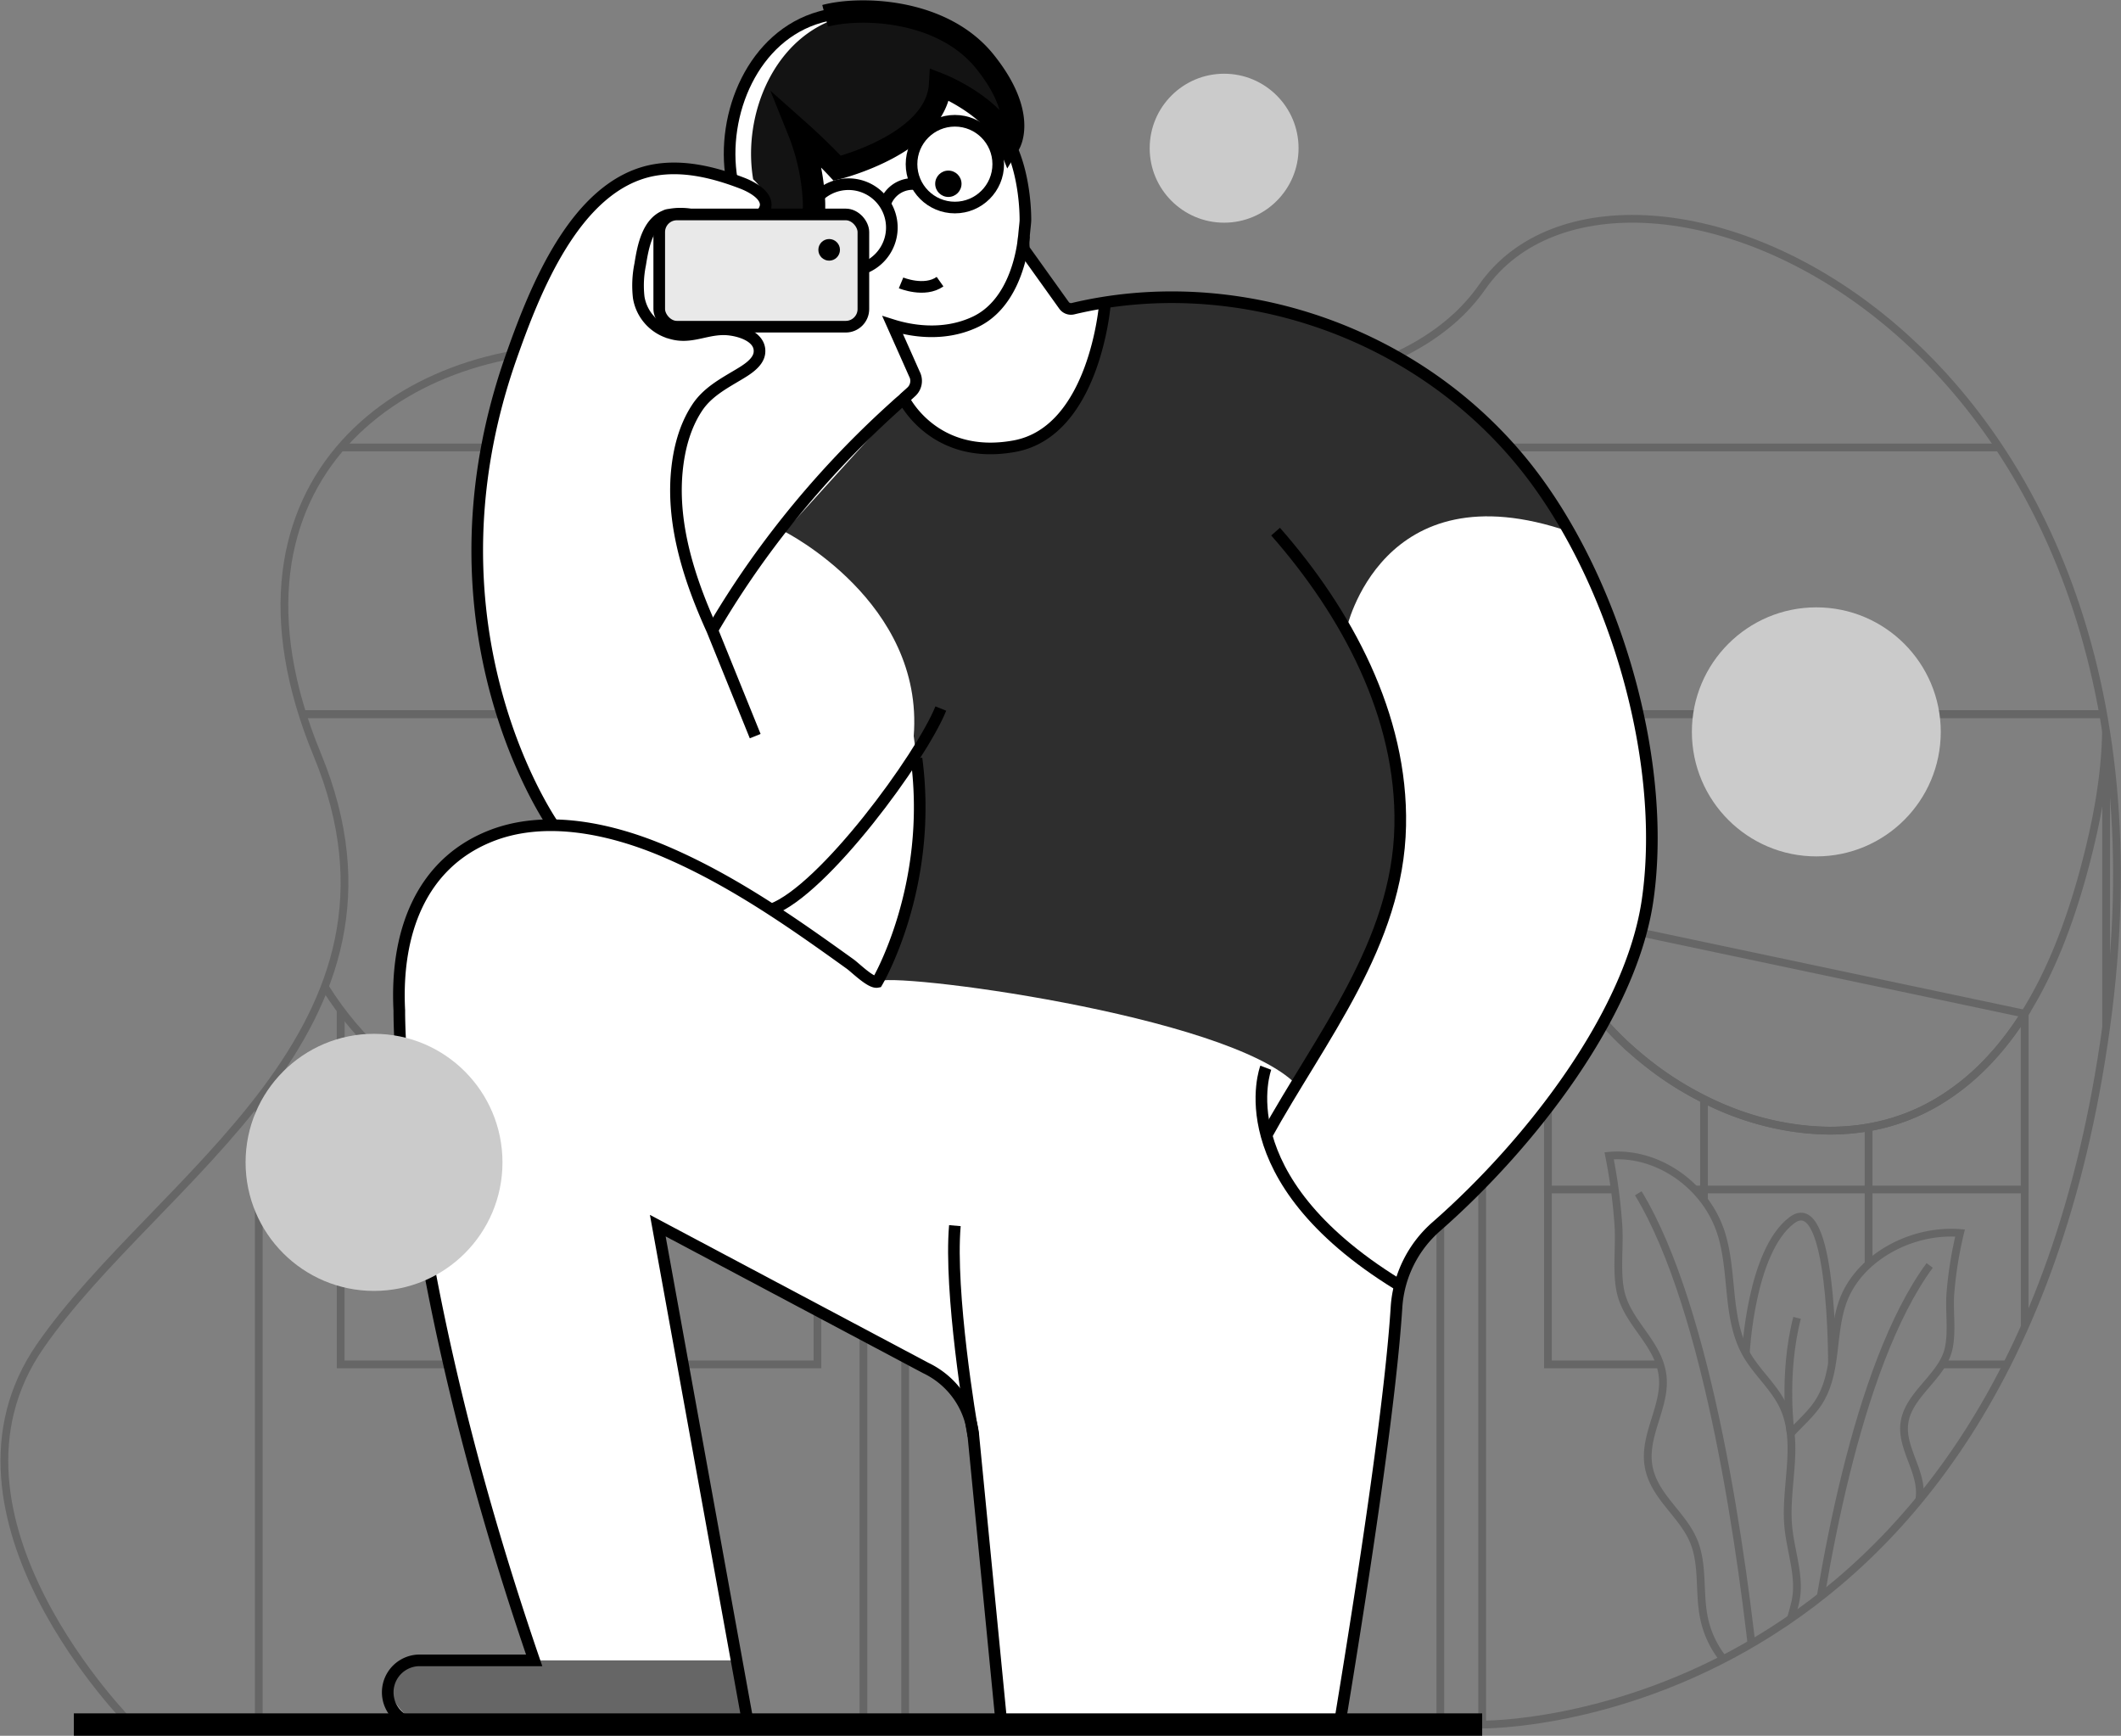 <svg xmlns="http://www.w3.org/2000/svg" xmlns:xlink="http://www.w3.org/1999/xlink" width="547.163" height="447.733" viewBox="0 0 547.163 447.733">
  <rect x="0" y="0" width="547.163" height="447.733" fill="#808080" stroke="none"/>
  <defs>
    <clipPath id="clip-path">
      <path id="Path" d="M32.809,388.41s-53.846-53.841-23.574-97.594,100.922-81.3,71.486-152.568S103.932,30.191,155.356,33.724s190,35.373,225.879-16.129S567.219,27.04,542.2,208.589,381.235,388.41,381.235,388.41Z" transform="translate(0 0)" fill="none"/>
    </clipPath>
  </defs>
  <g id="reset-password" transform="translate(1.127 1.849)">
    <g id="Group" transform="translate(0 0)">
      <g id="Clipped" transform="translate(0 54.589)">
        <path id="Path-2" data-name="Path" d="M32.809,388.41s-53.846-53.841-23.574-97.594,100.922-81.3,71.486-152.568S103.932,30.191,155.356,33.724s190,35.373,225.879-16.129S567.219,27.04,542.2,208.589,381.235,388.41,381.235,388.41Z" transform="translate(0 0)" fill="none"/>
        <g id="Clipped-2" data-name="Clipped" transform="translate(0 0)" clip-path="url(#clip-path)">
          <g id="Group-2" data-name="Group" transform="translate(32.818 -1.728)">
            <path id="Path-3" data-name="Path" d="M0,0V68.789H485.118V0" transform="translate(28.561 60.718)" fill="none" stroke="#666" stroke-miterlimit="10" stroke-width="2"/>
            <path id="Shape" d="M1.1,347.64H.012v-1.315L1.1,347.639Zm475.478-87.008h0l-240.764-.012-69.033-.352L156,260.219,0,259.462V0H476.574V260.632ZM332.566,51.272a56.121,56.121,0,0,0,7.188,18.274,69.473,69.473,0,0,0,8.629,11.439c1.073,1.164,2.227,2.336,3.53,3.581a96.064,96.064,0,0,0,8.556,7.168,84.445,84.445,0,0,0,12.359,7.574,73.2,73.2,0,0,0,32.472,8.126,57.938,57.938,0,0,0,9.99-.855,52.518,52.518,0,0,0,17.864-6.611,61.05,61.05,0,0,0,12.556-10.015,77.907,77.907,0,0,0,9.849-12.682Z" transform="translate(32.812 129.507)" fill="none" stroke="#666" stroke-miterlimit="10" stroke-width="2"/>
            <path id="Path-4" data-name="Path" d="M.1,0S-6.685,106.131,89.817,108.912" transform="translate(32.721 129.501)" fill="none" stroke="#666" stroke-miterlimit="10" stroke-width="2"/>
            <path id="Path-5" data-name="Path" d="M0,48.745A56.3,56.3,0,0,0,7.188,67.02a69.35,69.35,0,0,0,8.629,11.44c1.138,1.212,2.319,2.424,3.53,3.581A95.693,95.693,0,0,0,27.9,89.208a84.165,84.165,0,0,0,12.359,7.574c13.2,6.617,28.207,9.773,42.462,7.271a52.513,52.513,0,0,0,17.864-6.61c9.362-5.58,16.653-13.56,22.406-22.7,6.861-10.906,11.506-23.479,14.86-35.494,3.53-12.8,6.152-25.927,6.152-39.251" transform="translate(365.378 132.033)" fill="none" stroke="#666" stroke-miterlimit="10" stroke-width="2"/>
            <path id="Path-6" data-name="Path" d="M5.108,60.718H536.593a5.114,5.114,0,0,0,3.633-8.725L488.264,0H46.849L1.263,52.247a5.108,5.108,0,0,0,3.845,8.471Z" transform="translate(0 0)" fill="none" stroke="#666" stroke-miterlimit="10" stroke-width="2"/>
            <path id="Path-7" data-name="Path" d="M3.082,51.8c2.362-2.557,5.1-4.926,7-7.75,5.311-7.962,3.27-18.123,6.661-26.848C20.892,6.545,33.948-.89,46.767.086a101.562,101.562,0,0,0-2.483,15.457c-.375,4.665.533,9.858-.466,14.378-1.635,7.271-10.343,11.682-11.4,19.147-.939,6.6,4.844,12.766,3.876,19.48-1.011,7.2-9.283,11.185-12.323,17.571-2.483,5.181-1.32,11.106-2.6,16.62C19.8,109.4,14.4,115.269,7.315,118.032c-.23.1-.472.194-.7.273A42.18,42.18,0,0,1,0,107.883" transform="translate(424.929 263.254)" fill="none" stroke="#666" stroke-miterlimit="10" stroke-width="2"/>
            <path id="Path-8" data-name="Path" d="M32.385,0C13.262,26.109,4.269,81.192.769,109.572q-.436,3.6-.769,6.568" transform="translate(431.469 271.707)" fill="none" stroke="#666" stroke-miterlimit="10" stroke-width="2"/>
            <path id="Path-9" data-name="Path" d="M0,2.266A5.867,5.867,0,0,1,4.669,0h79.3A5.933,5.933,0,0,1,88.66,2.266" transform="translate(384.047 387.872)" fill="none" stroke="#666" stroke-miterlimit="10" stroke-width="2"/>
            <path id="Path-10" data-name="Path" d="M38.568,137.048c3.4-4.29,7.576-13.839,9.416-21.643,1.526-6.429-1.157-13.051-1.768-19.65-.957-10.331,3.082-21.443-1.175-30.8-2.38-5.223-7.006-8.937-9.78-13.936-5.111-9.21-3.149-20.989-6.413-31.1C24.852,7.578,12.317-1.038,0,.1A138.829,138.829,0,0,1,2.386,18c.363,5.4-.515,11.415.454,16.656C4.4,43.09,12.765,48.2,13.789,56.844c.9,7.634-4.633,14.79-3.724,22.564.981,8.349,8.914,12.954,11.845,20.346,2.38,6,1.26,12.882,2.5,19.256a25.07,25.07,0,0,0,14.158,18.038Z" transform="translate(381.171 243.323)" fill="none" stroke="#666" stroke-miterlimit="10" stroke-width="2"/>
            <path id="Path-11" data-name="Path" d="M0,0C18.354,30.247,27,94.019,30.369,126.944c.291,2.854.551,5.453.751,7.81" transform="translate(388.692 253.094)" fill="none" stroke="#666" stroke-miterlimit="10" stroke-width="2"/>
            <path id="Path-12" data-name="Path" d="M0,35.231S1.266,8.947,11.857.955,22.218,37.776,22.218,37.776" transform="translate(416.433 259.107)" fill="none" stroke="#666" stroke-miterlimit="10" stroke-width="2"/>
            <path id="Path-13" data-name="Path" d="M.613,29.823S-1.549,14.784,2.248,0" transform="translate(427.398 285.231)" fill="none" stroke="#666" stroke-miterlimit="10" stroke-width="2"/>
            <path id="Path-14" data-name="Path" d="M.552.49H.225" transform="translate(405.089 296.738)" fill="none" stroke="#666" stroke-miterlimit="10" stroke-width="2"/>
            <path id="Path-15" data-name="Path" d="M21.346,0V90.45H0" transform="translate(467.027 206.778)" fill="none" stroke="#666" stroke-miterlimit="10" stroke-width="2"/>
            <path id="Path-16" data-name="Path" d="M0,0V116.45H28.94" transform="translate(365.378 180.779)" fill="none" stroke="#666" stroke-miterlimit="10" stroke-width="2"/>
            <path id="Path-17" data-name="Path" d="M.49,35.318V0" transform="translate(447.613 236.086)" fill="none" stroke="#666" stroke-miterlimit="10" stroke-width="2"/>
            <path id="Path-18" data-name="Path" d="M.49,0V26.078" transform="translate(405.152 228.815)" fill="none" stroke="#666" stroke-miterlimit="10" stroke-width="2"/>
            <path id="Path-19" data-name="Path" d="M17.258,53.065H0V0H7.188" transform="translate(365.378 199.053)" fill="none" stroke="#666" stroke-miterlimit="10" stroke-width="2"/>
            <path id="Path-20" data-name="Path" d="M85.123,0V45.34H0" transform="translate(403.25 206.778)" fill="none" stroke="#666" stroke-miterlimit="10" stroke-width="2"/>
            <path id="Path-21" data-name="Path" d="M0,51.829v91.432H122.995V0H82.731" transform="translate(53.94 153.967)" fill="none" stroke="#666" stroke-miterlimit="10" stroke-width="2"/>
            <path id="Path-22" data-name="Path" d="M42.486,0V143.261H0V45.086" transform="translate(94.185 153.967)" fill="none" stroke="#666" stroke-miterlimit="10" stroke-width="2"/>
            <path id="Path-23" data-name="Path" d="M40.245,0h82.749V53.065H0V6.744" transform="translate(53.94 199.053)" fill="none" stroke="#666" stroke-miterlimit="10" stroke-width="2"/>
            <path id="Path-24" data-name="Path" d="M159.631,0V179.846H79.806l-69.034-.357L0,179.44V0Z" transform="translate(188.792 210.286)" fill="none" stroke="#666" stroke-miterlimit="10" stroke-width="2"/>
            <path id="Path-25" data-name="Path" d="M138.061,0V164.771H69.034L0,164.413V0Z" transform="translate(199.564 225.362)" fill="none" stroke="#666" stroke-miterlimit="10" stroke-width="2"/>
          </g>
        </g>
      </g>
      <path id="Path-26" data-name="Path" d="M32.809,388.41s-53.846-53.841-23.574-97.594,100.922-81.3,71.486-152.568S103.932,30.191,155.356,33.724s190,35.373,225.879-16.129S567.219,27.04,542.2,208.589,381.235,388.41,381.235,388.41Z" transform="translate(0 54.589)" fill="none" stroke="#666" stroke-miterlimit="10" stroke-width="2"/>
      <path id="Shape-2" data-name="Shape" d="M8.208,441.787a8.24,8.24,0,0,1,.055-16.48H38.02c-35.576-103.659-34.8-167.6-34.8-167.6-1.029-20.1,5.6-37.615,23.066-44.837a42,42,0,0,1,16.647-2.975C39.964,205.5,8.5,156.653,31.964,89.476,38,72.256,48.466,44.99,68.45,41c6.861-1.339,13.952.048,20.534,2.3C86.131,26.486,94.507,6.267,111.868,1.42c.4-.127.884-.2,1.211-.3s.678-.175,1.059-.254A44.809,44.809,0,0,1,125.566.08,49.977,49.977,0,0,1,138.96,2.607a16.569,16.569,0,0,1,1.641.606,1.94,1.94,0,0,1,.43.176c.454.176.884.351,1.314.558l.678.3c.358.176.708.327,1.035.527a7.191,7.191,0,0,1,.957.5c.43.23.86.455,1.266.709l.224.151a11.845,11.845,0,0,1,1.29.83,10.882,10.882,0,0,1,1.211.909,2.663,2.663,0,0,1,.43.3,12.511,12.511,0,0,1,1.132.939,14.919,14.919,0,0,1,1.338,1.211,8.941,8.941,0,0,1,.957.958c.478.5.963,1.06,1.417,1.618.606.757,1.181,1.515,1.665,2.218a12.753,12.753,0,0,1,.757,1.06c.224.358.454.685.654,1.036a33.965,33.965,0,0,1,2.144,3.866c.127.3.254.576.351.855a20.613,20.613,0,0,1,1.114,3.26c.073.248.127.5.176.733,1.108,4.969-.351,7.774-.557,8.125,3.282,6.465,4.142,14.893,4.142,19.692,0,1.236-.811,6.035-.3,7.574a1.267,1.267,0,0,0,.151.3l.7.982,9.41,13.154a2.241,2.241,0,0,0,2.326.86c2.319-.558,4.639-1.036,7.012-1.412h.048a106.63,106.63,0,0,1,14.291-1.5h.23a117.328,117.328,0,0,1,57.019,12.67c.351.151.678.333,1.03.509,36.079,17.39,47.863,45.94,48.342,47.152v.055c16.011,28.32,24.513,65.456,20.28,95.018-4.239,29.435-30.3,62.96-54.4,84.112A30.3,30.3,0,0,0,260.5,333.96c-1.387,22.522-7.37,63.341-14.709,107.852h-87.2l-7.267-74.448a18.646,18.646,0,0,0-.557-3.132v-.079a21.689,21.689,0,0,0-11.705-14.311l-69.179-36.73L90.2,425.228l3.028,16.559H18.479l-.073.079Z" transform="translate(98.315 0)" fill="#fff"/>
      <path id="Path-27" data-name="Path" d="M33.306,113.123C36.025,78.477,0,60.373,0,60.373L32.755,24.255c-2.773,5.593,8.478,14.814,19.6,15.657s25.022-11.991,27.965-22.3S81.441,1.448,81.441,1.448L95.866,0C179.748,2.369,202.4,60.373,202.4,60.373,153.757,43.6,144.868,85.778,144.868,85.778,153.5,99.187,157.53,119.97,157.53,119.97c8.072,35.252-25.548,83.009-25.548,83.009C114.517,184.935,25.845,173.593,23.9,176.5c0,0,15.3-21.728,9.41-63.378Z" transform="translate(201.281 74.91)" fill="#2e2e2e"/>
      <path id="Path-28" data-name="Path" d="M66.645,34.028c-2.374-5.877-8.357-10.2-12.717-12.694a41.169,41.169,0,0,0-5.147-2.551C48.127,30.12,33.824,36.53,26.508,39.051c-2.549.885-4.239,1.315-4.239,1.315s-.757-.83-2.071-2.169c-1.817-1.818-4.645-4.623-7.921-7.525a55.9,55.9,0,0,1,3.985,18.177,31.053,31.053,0,0,1-.048,3.436l-12.426-.23C5,46.855.548,43.219.548,43.219-2.3,26.405,6.071,6.162,23.426,1.339c.406-.127.811-.2,1.211-.3A37.585,37.585,0,0,1,31.625,0h.03c9.737.509,21.467,3.841,28.709,12.851,4.844,6.059,6.661,10.906,7.115,14.415.575,4.417-.836,6.762-.836,6.762Z" transform="translate(192.625 1.195)" fill="#131313"/>
      <path id="Path-29" data-name="Path" d="M36.611,0H88.834l3.028,16.559L6.83,16.475S-8.582,8.053,6.9,0Z" transform="translate(100.063 426.44)" fill="#666"/>
      <g id="Group-3" data-name="Group" transform="translate(17.924 1.127)">
        <path id="Path-30" data-name="Path" d="M.548,42.438C-2.3,25.624,6.077,5.38,23.432.557c.406-.127.805-.2,1.211-.3S25.327.079,25.7,0" transform="translate(169.166 0.85)" fill="none" stroke="#000" stroke-miterlimit="10" stroke-width="3"/>
        <path id="Path-31" data-name="Path" d="M6.861,1.1C16.017-1.319,37.139-.713,48.087,12.919s6.3,21.176,6.3,21.176C50.455,24.3,36.515,18.833,36.515,18.833,35.631,34.1,9.992,40.422,9.992,40.422S5.626,35.726,0,30.727A55.9,55.9,0,0,1,3.985,48.9a32.6,32.6,0,0,1-.048,3.436" transform="translate(186.948)" fill="none" stroke="#000" stroke-miterlimit="10" stroke-width="5.77"/>
        <path id="Path-32" data-name="Path" d="M2.525,0C20.825,20.843,35.28,47.467,34.68,75.9,34.075,106.349,14.055,130.525,0,156.033" transform="translate(307.49 134.156)" fill="none" stroke="#000" stroke-miterlimit="10" stroke-width="3"/>
        <path id="Path-33" data-name="Path" d="M1.136,0S-9.637,28.253,35.162,55.859" transform="translate(306.354 272.442)" fill="none" stroke="#000" stroke-miterlimit="10" stroke-width="3"/>
        <path id="Path-34" data-name="Path" d="M0,0C6.056,6.314,7.418,18.353,7.418,24.461c0,1.339-.933,6.816-.151,7.877L17.373,46.461a2.21,2.21,0,0,0,2.325.86c40.245-9.579,85.953,4.4,114.523,38.033,24.374,28.629,39.052,77.556,33.705,114.517-4.239,29.435-30.278,62.96-54.391,84.118a30.241,30.241,0,0,0-10.373,20.7c-1.411,22.522-7.364,63.342-14.709,107.852" transform="translate(238.063 29.327)" fill="none" stroke="#000" stroke-miterlimit="10" stroke-width="3"/>
        <path id="Path-35" data-name="Path" d="M101.3,0S98.748,32.961,77.935,36.748,49.4,24.539,49.4,24.539c-.733.606-1.441,1.212-2.144,1.872A246.1,246.1,0,0,0,14.606,62.16,236.369,236.369,0,0,0,0,84.2" transform="translate(164.694 75.37)" fill="none" stroke="#000" stroke-miterlimit="10" stroke-width="3"/>
        <path id="Path-36" data-name="Path" d="M23.338,128.695,0,0,69.155,36.73A21.721,21.721,0,0,1,81.417,54.247l7.267,74.448" transform="translate(150.639 313.177)" fill="none" stroke="#000" stroke-miterlimit="10" stroke-width="3"/>
        <path id="Path-37" data-name="Path" d="M18.173,249.234l-10.192-.085a8.241,8.241,0,0,1,.067-16.475H37.787C2.241,129.022,3,65.075,3,65.075,1.962,44.958,8.6,27.436,26.057,20.237c14.467-5.986,31.768-2.066,45.6,3.854,11.506,4.926,22.26,11.4,32.615,18.4,5.081,3.435,10.076,7,15.054,10.579,1.326.951,5.3,4.932,6.964,4.6,0,0,14.533-24.491,10.125-57.664" transform="translate(80.963 192.638)" fill="none" stroke="#000" stroke-miterlimit="10" stroke-width="3"/>
        <path id="Path-38" data-name="Path" d="M43.7,0C38.6,12.621,13.462,46.873,0,51.829" transform="translate(179.954 179.793)" fill="none" stroke="#000" stroke-miterlimit="10" stroke-width="3"/>
        <path id="Path-39" data-name="Path" d="M30.248,134.764,19.172,107.419c-5.729-12.6-10.422-26.733-9.156-40.765.527-5.756,1.992-11.615,5.2-16.511,2.6-4.017,6.764-6.259,10.749-8.634,2.017-1.212,5.069-3.03,5.371-5.58.533-4.569-6.152-6.186-9.459-6.108-4.772.073-8.429,2.424-13.2,1.06A11.51,11.51,0,0,1,.2,21.592a27.233,27.233,0,0,1,.382-8.519C1.284,8.7,2.4,2.379,7.092.537a2.082,2.082,0,0,1,.527-.2.163.163,0,0,1,.1,0A.5.5,0,0,1,8,.282,15.621,15.621,0,0,1,13.65.234" transform="translate(145.521 52.142)" fill="none" stroke="#000" stroke-miterlimit="10" stroke-width="3"/>
        <path id="Path-40" data-name="Path" d="M19.833,169.744S-15.968,119.453,8.63,49C14.662,31.809,25.162,4.543,45.145.532c7.794-1.539,15.92.479,23.211,3.284,2.216.854,6.3,2.927,6.056,5.8a3.448,3.448,0,0,1-1.29,2.272" transform="translate(104.064 40.459)" fill="none" stroke="#000" stroke-miterlimit="10" stroke-width="3"/>
        <path id="Path-41" data-name="Path" d="M0,.49H363.31" transform="translate(0 441.382)" fill="none" stroke="#000" stroke-miterlimit="10" stroke-width="5.77"/>
      </g>
      <rect id="Rectangle" width="52.665" height="28.956" rx="3" transform="translate(168.938 53.467)" fill="#e9e9e9"/>
      <g id="Group-4" data-name="Group" transform="translate(168.938 29.303)">
        <rect id="Rectangle-2" data-name="Rectangle" width="52.665" height="28.956" rx="4.55" transform="translate(0 24.164)" fill="none" stroke="#000" stroke-miterlimit="10" stroke-width="3"/>
        <path id="Path-42" data-name="Path" d="M33.857,0s-.048.86-.273,2.248C32.851,6.992,30.223,17.923,21.3,22.14c-8.532,4.017-17.283,2.1-21.3.836l3.833,8.6L5.65,35.67l.079.151a3.807,3.807,0,0,1-.86,4.3L2.955,41.88l-.1.1" transform="translate(60.217 29.744)" fill="none" stroke="#000" stroke-miterlimit="10" stroke-width="3"/>
        <ellipse id="Oval" cx="11.185" cy="11.191" rx="11.185" ry="11.191" transform="translate(65.085 0)" fill="none" stroke="#000" stroke-miterlimit="10" stroke-width="3"/>
        <path id="Path-43" data-name="Path" d="M0,7.822A11.848,11.848,0,0,1,1.817,4.387,11.187,11.187,0,1,1,14.533,21.7" transform="translate(38.126 16.353)" fill="none" stroke="#000" stroke-miterlimit="10" stroke-width="3"/>
        <path id="Path-44" data-name="Path" d="M0,5.243A7.453,7.453,0,0,1,8.133.032" transform="translate(58.23 16.346)" fill="none" stroke="#000" stroke-miterlimit="10" stroke-width="3"/>
      </g>
      <ellipse id="Oval-2" data-name="Oval" cx="3.397" cy="3.399" rx="3.397" ry="3.399" transform="translate(240.128 42.155)"/>
      <path id="Path-45" data-name="Path" d="M0,.321S6.056,2.836,10.058,0" transform="translate(231.323 70.802)" fill="none" stroke="#000" stroke-miterlimit="10" stroke-width="3"/>
      <ellipse id="Oval-3" data-name="Oval" cx="2.786" cy="2.787" rx="2.786" ry="2.787" transform="translate(209.989 59.811)"/>
      <path id="Path-46" data-name="Path" d="M5.022,54.247C4.253,50.266-1.222,17.087.25,0" transform="translate(244.958 314.305)" fill="none" stroke="#000" stroke-miterlimit="10" stroke-width="3"/>
      <path id="Path-47" data-name="Path" d="M.51.181S.467.309.407.563" transform="translate(311.873 63.017)" fill="none"/>
      <ellipse id="Oval-4" data-name="Oval" cx="32.101" cy="32.119" rx="32.101" ry="32.119" transform="translate(435.335 154.817)" fill="#cbcbcb"/>
      <ellipse id="Oval-5" data-name="Oval" cx="33.136" cy="33.16" rx="33.136" ry="33.16" transform="translate(62.227 264.82)" fill="#cbcbcb"/>
      <ellipse id="Oval-6" data-name="Oval" cx="19.202" cy="19.213" rx="19.202" ry="19.213" transform="translate(295.463 17.167)" fill="#cbcbcb"/>
    </g>
  </g>
</svg>
